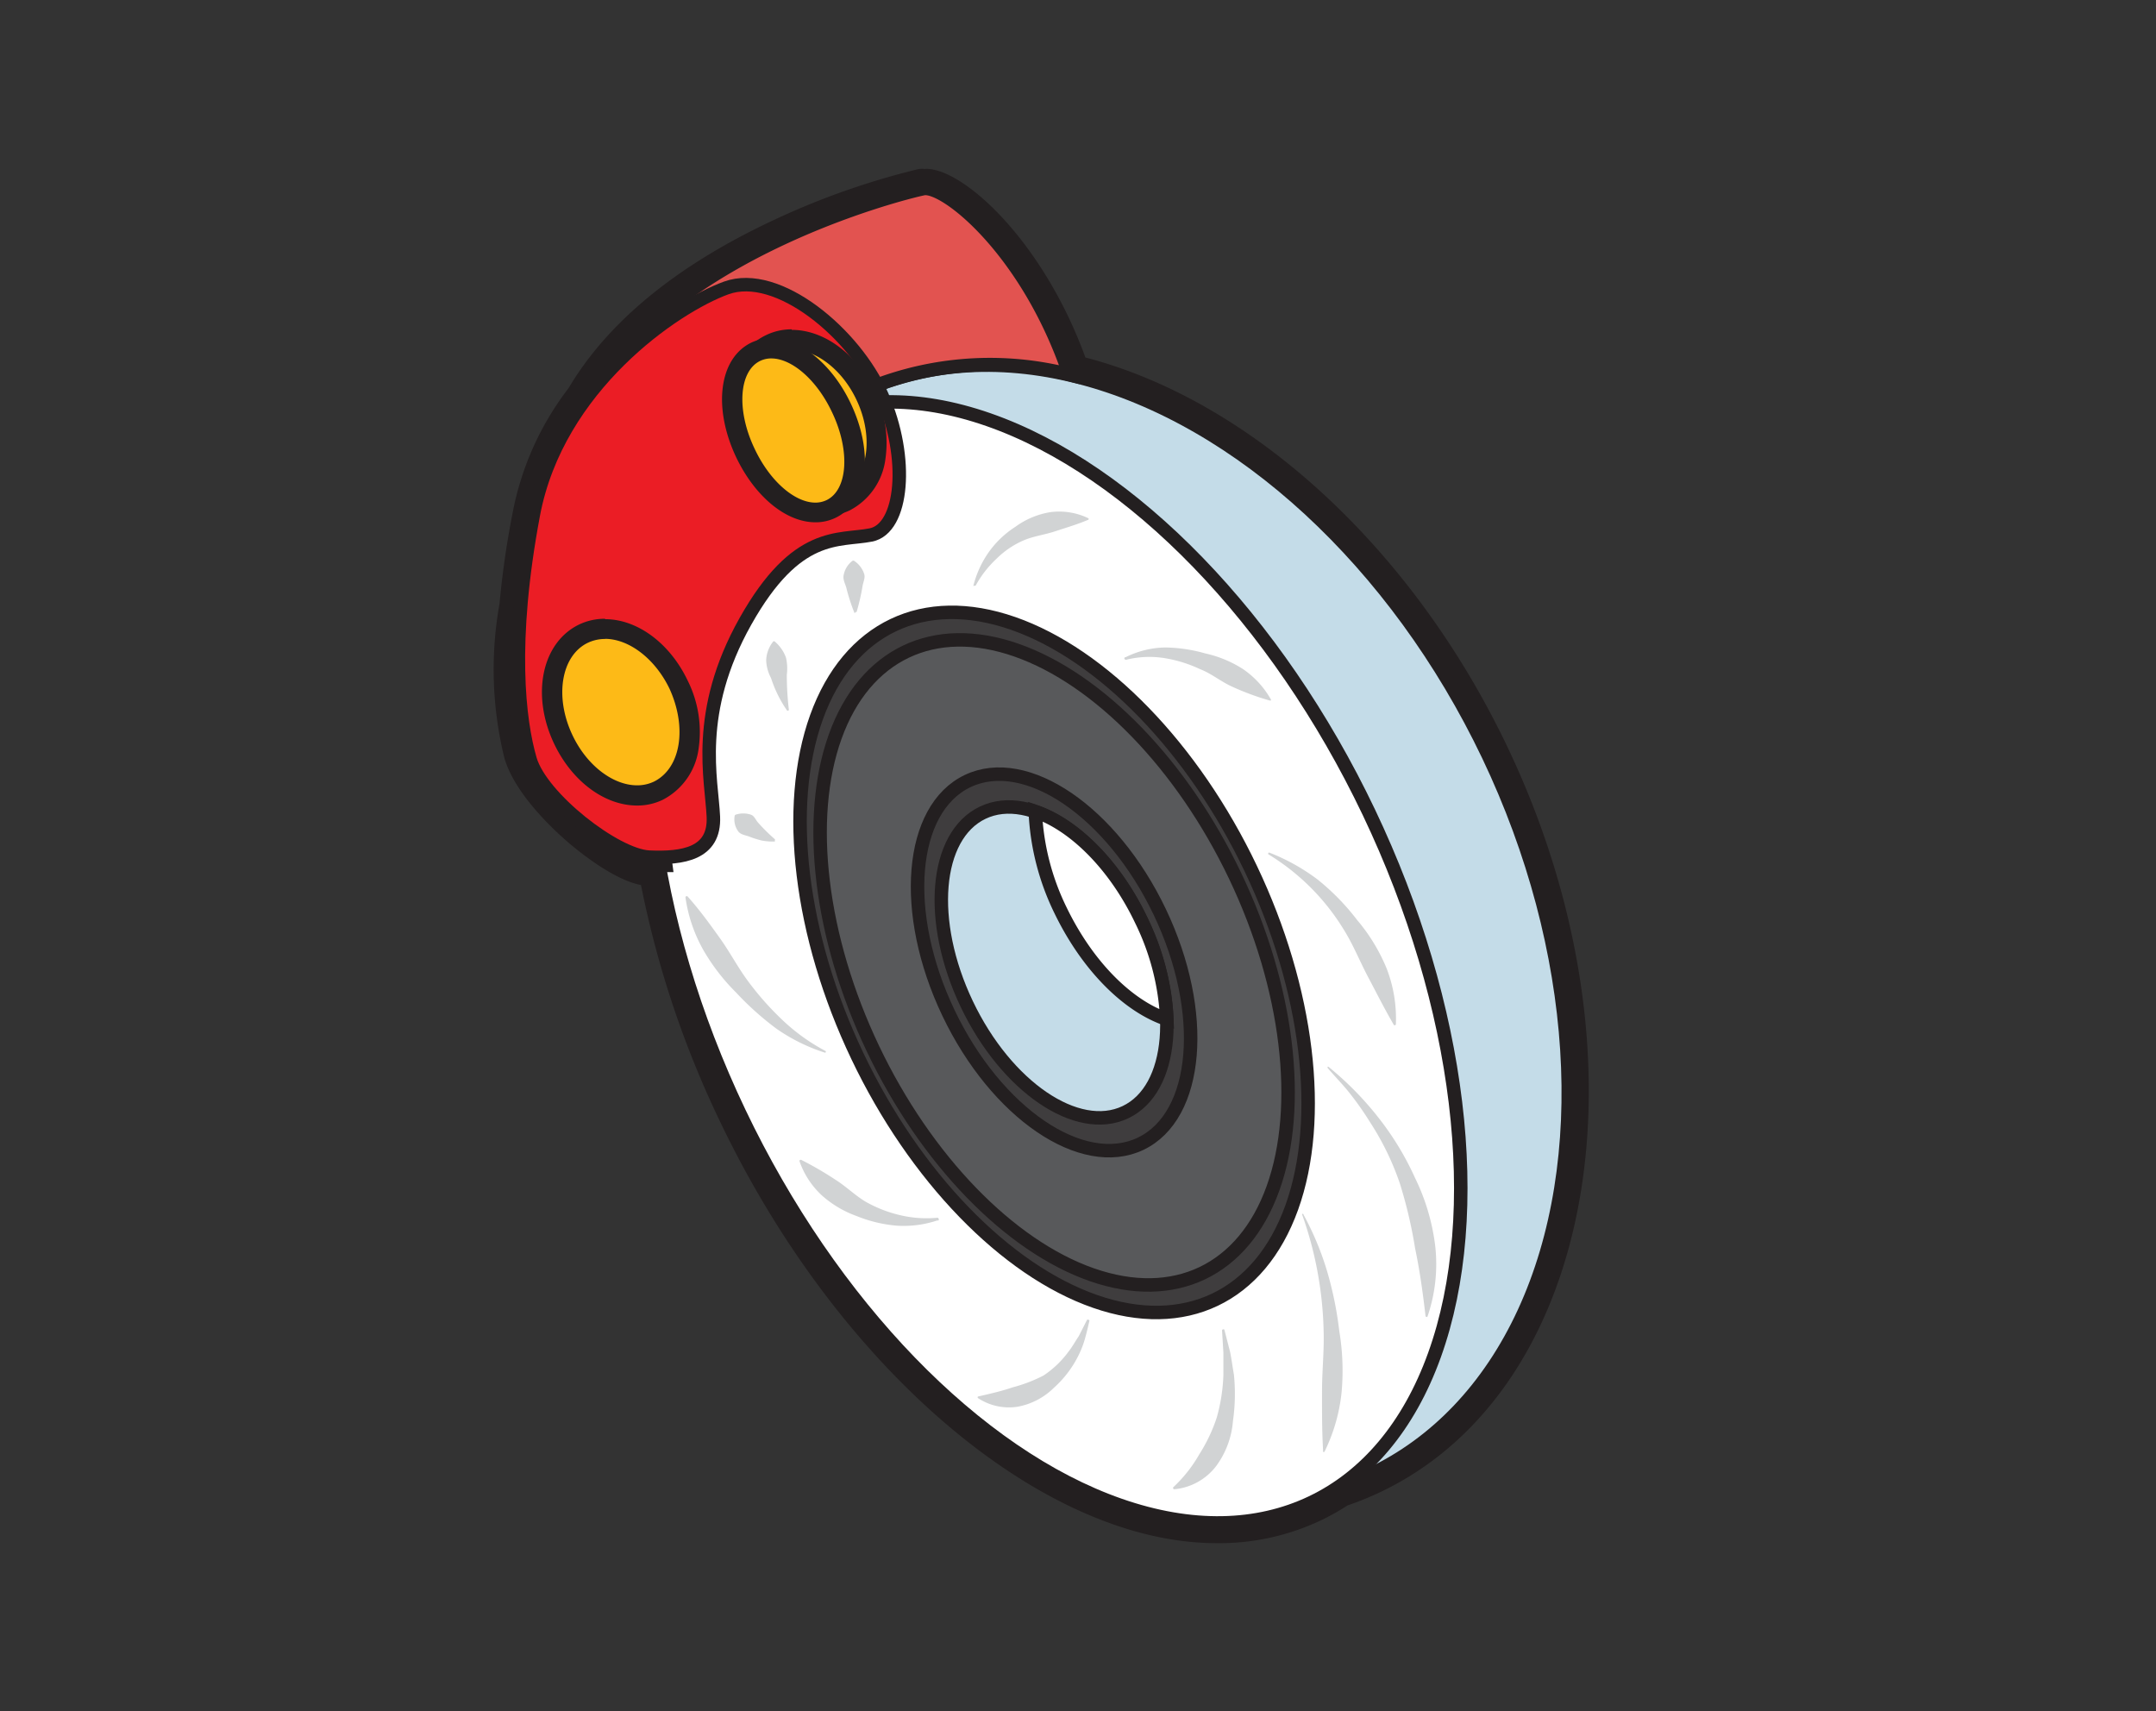 <svg xmlns="http://www.w3.org/2000/svg" viewBox="0 0 160 127"><rect x="0" y="0" width="160" height="127" fill="#333333" stroke="none"/><defs><style>.cls-1{fill:#2b3990;}.cls-2{fill:#231f20;}.cls-3{fill:#c4dce8;}.cls-3,.cls-4,.cls-5,.cls-6,.cls-7,.cls-8{stroke:#231f20;stroke-miterlimit:10;}.cls-4{fill:#fff;}.cls-5{fill:#3f3d3e;}.cls-6{fill:#58595b;}.cls-7{fill:#e25350;}.cls-8{fill:#eb1d25;}.cls-9{fill:#fdba17;}.cls-10{fill:#d1d3d4;}</style></defs><g id="steering_wheel" data-name="steering wheel"><path class="cls-1" d="M90.37,113.76c-12.63,0-27.51-12.7-36.18-30.89A72.16,72.16,0,0,1,48.29,65h-.17c-2.71-.19-8.86-5.39-9.87-8.94a26.68,26.68,0,0,1-.34-11.18,65,65,0,0,1,.94-6.8,21,21,0,0,1,4-8.87c6.76-11.7,25.3-15.88,25.48-15.91a1.55,1.55,0,0,1,.31,0c2.19,0,8.09,4.91,11.25,13.93,12.3,3,24.22,13.93,31.19,28.55,10.72,22.47,6.67,46.84-9,54.33a23.08,23.08,0,0,1-2.47,1,15.84,15.84,0,0,1-2,1.12,16.86,16.86,0,0,1-7.29,1.6Z"/><path class="cls-2" d="M68.68,14c1.8,0,7.66,4.84,10.68,13.81C91.17,30.55,103.24,40.94,110.45,56c10.55,22.14,6.67,46-8.68,53.33a21,21,0,0,1-2.48,1,15.64,15.64,0,0,1-2,1.12,16,16,0,0,1-7,1.53C78.28,113,63.65,101,54.87,82.55a71.81,71.81,0,0,1-5.95-18.31c-.25,0-.51,0-.75,0-2.26-.16-8.23-5-9.2-8.39A26.26,26.26,0,0,1,38.65,45a67.73,67.73,0,0,1,.93-6.77,20.48,20.48,0,0,1,3.91-8.56c6.39-11,23.51-15.32,25-15.63h.16m0-1.5a2.32,2.32,0,0,0-.46,0,56.52,56.52,0,0,0-11,3.9c-7.08,3.34-12.11,7.5-15,12.37a21.88,21.88,0,0,0-4.12,9.11,66.59,66.59,0,0,0-1,6.88,27.57,27.57,0,0,0,.36,11.45c.74,2.57,3.45,5.14,4.58,6.13.8.7,3.46,2.9,5.56,3.3a73.53,73.53,0,0,0,5.85,17.52c8.8,18.44,24,31.32,36.86,31.32A17.59,17.59,0,0,0,98,112.84a17.34,17.34,0,0,0,2-1.12,22.89,22.89,0,0,0,2.46-1c16.07-7.67,20.29-32.49,9.39-55.33-7-14.66-18.92-25.64-31.3-28.86-3.13-8.6-9-14-11.82-14Z"/><ellipse class="cls-3" cx="82.66" cy="69.3" rx="30.79" ry="44.4" transform="translate(-21.78 42.33) rotate(-25.49)"/><ellipse class="cls-4" cx="78.23" cy="71.41" rx="25.88" ry="44.4" transform="translate(-23.12 40.63) rotate(-25.49)"/><ellipse class="cls-5" cx="78.23" cy="71.41" rx="16.17" ry="27.73" transform="translate(-23.12 40.63) rotate(-25.49)"/><ellipse class="cls-6" cx="78.23" cy="71.41" rx="14.89" ry="25.55" transform="translate(-23.12 40.63) rotate(-25.49)"/><ellipse class="cls-5" cx="78.23" cy="71.41" rx="8.69" ry="14.91" transform="translate(-23.12 40.63) rotate(-25.49)"/><ellipse class="cls-3" cx="78.23" cy="71.41" rx="7.18" ry="12.31" transform="translate(-23.12 40.63) rotate(-25.49)"/><path class="cls-4" d="M76.83,60.22a18.48,18.48,0,0,0,1.87,7.33c2,4.14,5,7.11,7.89,8.09a18.59,18.59,0,0,0-1.88-7.32C82.74,64.17,79.7,61.2,76.83,60.22Z"/><path class="cls-7" d="M63.55,29.22A23.8,23.8,0,0,1,79.36,27.8C76.24,18.55,70.11,13.68,68.52,14s-21,5.17-26.16,17.93S38,52.44,39,55.83s6.94,8.23,9.2,8.39c.38,0,.79,0,1.21,0C47.33,48.53,52.42,34.52,63.55,29.22Z"/><path class="cls-8" d="M48.17,63.61c2.5.11,4.89-.24,4.77-3s-1.43-7.72,2.38-14.5,6.92-5.94,9.31-6.41,2.86-5.7.83-10.33-7.75-9.39-11.57-8S41.37,28.68,39.58,38.19s-1.07,15.32-.24,18.17S45.67,63.49,48.17,63.61Z"/><path class="cls-9" d="M61.14,37.55c-2.09,0-4.28-1.66-5.46-4.14a7.78,7.78,0,0,1-.75-4.59,4.22,4.22,0,0,1,2.24-3.28,3.73,3.73,0,0,1,1.59-.35c2.09,0,4.29,1.66,5.47,4.14,1.53,3.21.86,6.74-1.5,7.87A3.7,3.7,0,0,1,61.14,37.55Z"/><path class="cls-2" d="M58.76,25.94c1.76,0,3.71,1.44,4.79,3.71,1.36,2.85.85,5.92-1.14,6.87a2.94,2.94,0,0,1-1.27.28c-1.75,0-3.7-1.44-4.79-3.71-1.35-2.85-.84-5.92,1.15-6.87a2.87,2.87,0,0,1,1.26-.28m0-1.5h0a4.31,4.31,0,0,0-1.91.43c-2.78,1.32-3.59,5.22-1.85,8.86,1.32,2.78,3.73,4.57,6.14,4.57a4.41,4.41,0,0,0,1.91-.42,5,5,0,0,0,2.66-3.83,8.62,8.62,0,0,0-.8-5c-1.33-2.78-3.74-4.57-6.15-4.57Z"/><path class="cls-9" d="M60.51,38c-1.85,0-3.94-1.76-5.19-4.39-1.56-3.26-1.22-6.57.77-7.52a2.65,2.65,0,0,1,1.15-.25c1.85,0,3.94,1.76,5.19,4.38,1.56,3.27,1.22,6.58-.78,7.53A2.6,2.6,0,0,1,60.51,38Z"/><path class="cls-2" d="M57.24,26.6c1.51,0,3.37,1.57,4.51,4,1.36,2.84,1.17,5.76-.42,6.52a1.92,1.92,0,0,1-.82.18c-1.51,0-3.37-1.57-4.51-4-1.36-2.84-1.17-5.76.42-6.52a1.89,1.89,0,0,1,.82-.18m0-1.5h0a3.5,3.5,0,0,0-1.47.32c-2.41,1.15-2.89,4.82-1.13,8.53,1.4,2.92,3.7,4.81,5.87,4.81A3.36,3.36,0,0,0,62,38.43c2.41-1.15,2.89-4.81,1.12-8.52C61.73,27,59.37,25.1,57.24,25.1Z"/><path class="cls-9" d="M47.28,59c-2.09,0-4.29-1.66-5.47-4.14-1.53-3.21-.86-6.74,1.5-7.87a3.7,3.7,0,0,1,1.59-.35c2.09,0,4.28,1.66,5.46,4.14,1.54,3.21.86,6.74-1.49,7.87A3.76,3.76,0,0,1,47.28,59Z"/><path class="cls-2" d="M44.9,47.41c1.75,0,3.7,1.44,4.79,3.71C51,54,50.53,57,48.54,58a2.87,2.87,0,0,1-1.26.28c-1.76,0-3.71-1.44-4.79-3.71-1.36-2.85-.85-5.92,1.14-6.87a2.94,2.94,0,0,1,1.27-.28m0-1.5h0a4.41,4.41,0,0,0-1.91.42c-2.78,1.33-3.6,5.22-1.86,8.87,1.33,2.78,3.74,4.57,6.15,4.57a4.31,4.31,0,0,0,1.91-.43,5,5,0,0,0,2.66-3.83,8.53,8.53,0,0,0-.81-5c-1.32-2.78-3.73-4.57-6.14-4.57Z"/><path class="cls-10" d="M72.23,43.49A7.52,7.52,0,0,1,73.36,41a7.19,7.19,0,0,1,2-1.91A6,6,0,0,1,78,38a5,5,0,0,1,2.77.46.08.08,0,0,1,0,.11.08.08,0,0,1,0,0h0c-.88.37-1.69.6-2.47.86s-1.58.35-2.33.67a6.46,6.46,0,0,0-2,1.35,7.89,7.89,0,0,0-1.56,2h0a.07.07,0,0,1-.1,0A.08.08,0,0,1,72.23,43.49Z"/><path class="cls-10" d="M83.54,48.77a6.86,6.86,0,0,1,2.9-.72,11.35,11.35,0,0,1,3,.44,8.65,8.65,0,0,1,2.8,1.16,6.79,6.79,0,0,1,2.06,2.23.08.08,0,0,1,0,.11h-.06a19.39,19.39,0,0,1-2.73-1c-.86-.37-1.59-1-2.45-1.33a9.86,9.86,0,0,0-2.64-.82,7.16,7.16,0,0,0-2.8.11.08.08,0,0,1-.1,0A.09.09,0,0,1,83.54,48.77Z"/><path class="cls-10" d="M94.19,63.27a14.89,14.89,0,0,1,3.59,2,17.28,17.28,0,0,1,2.93,3,13.51,13.51,0,0,1,2.19,3.59,10.3,10.3,0,0,1,.69,4.15.07.07,0,0,1-.08.07.07.07,0,0,1-.06,0c-.71-1.22-1.3-2.4-1.92-3.57s-1.1-2.39-1.8-3.51a16.78,16.78,0,0,0-5.6-5.6h0a.08.08,0,0,1,0-.1A.07.07,0,0,1,94.19,63.27Z"/><path class="cls-10" d="M98.59,79.17a23.66,23.66,0,0,1,3.65,3.7A21.5,21.5,0,0,1,105,87.39a15.78,15.78,0,0,1,1.51,5.08,12,12,0,0,1-.58,5.25.07.07,0,0,1-.09,0,.07.07,0,0,1-.05-.06h0c-.2-1.73-.43-3.39-.77-5a34.12,34.12,0,0,0-1.14-4.85,20.32,20.32,0,0,0-2.2-4.52,23,23,0,0,0-1.46-2.09c-.52-.67-1.13-1.28-1.68-1.93h0a.08.08,0,0,1,0-.11A.09.09,0,0,1,98.59,79.17Z"/><path class="cls-10" d="M96.74,90.15a21.85,21.85,0,0,1,1.74,4.17,26.72,26.72,0,0,1,.91,4.46,17.85,17.85,0,0,1,.17,4.56,13,13,0,0,1-1.27,4.4.08.08,0,0,1-.1,0,.07.07,0,0,1,0-.07c-.09-1.53-.08-3-.08-4.46s.16-2.91.12-4.38a27.6,27.6,0,0,0-1.58-8.65.07.07,0,0,1,0-.1A.07.07,0,0,1,96.74,90.15Z"/><path class="cls-10" d="M90.87,98.71l.42,1.63c.11.55.18,1.1.28,1.67a14.19,14.19,0,0,1-.07,3.44,6.48,6.48,0,0,1-1.24,3.34,4.41,4.41,0,0,1-3.12,1.73.09.09,0,0,1-.08-.08.14.14,0,0,1,0-.06h0A10.3,10.3,0,0,0,89,107.93a12.14,12.14,0,0,0,1.3-2.74,13.19,13.19,0,0,0,.49-3.16c0-.54,0-1.09,0-1.64l-.1-1.65h0a.07.07,0,0,1,.07-.08A.07.07,0,0,1,90.87,98.71Z"/><path class="cls-10" d="M80.85,98c-.1.45-.21.91-.34,1.37s-.31.9-.53,1.33A8,8,0,0,1,78.2,103a5.14,5.14,0,0,1-2.71,1.4,4.18,4.18,0,0,1-2.92-.65.09.09,0,0,1,0-.11.05.05,0,0,1,0,0h0c1-.23,1.79-.41,2.57-.68a11.12,11.12,0,0,0,2.3-.88,7.3,7.3,0,0,0,1.86-1.78c.28-.35.49-.75.75-1.13l.62-1.22h0a.08.08,0,0,1,.11,0A.06.06,0,0,1,80.85,98Z"/><path class="cls-10" d="M69.56,90.57a7.89,7.89,0,0,1-3,.39,10.18,10.18,0,0,1-3-.72A7.87,7.87,0,0,1,61,88.72a6.23,6.23,0,0,1-1.67-2.55.1.1,0,0,1,.06-.1h.06A25.18,25.18,0,0,1,62,87.55c.78.49,1.43,1.14,2.22,1.62a9.59,9.59,0,0,0,2.54,1,8.48,8.48,0,0,0,2.81.2h0a.08.08,0,0,1,.08.07A.08.08,0,0,1,69.56,90.57Z"/><path class="cls-10" d="M61.22,78.12a13.43,13.43,0,0,1-3.6-1.78,21.92,21.92,0,0,1-3-2.69,15,15,0,0,1-2.46-3.21,11.11,11.11,0,0,1-1.29-3.84.08.08,0,0,1,.07-.09.11.11,0,0,1,.07,0c.9,1,1.67,2.07,2.42,3.12s1.34,2.19,2.11,3.22a21.87,21.87,0,0,0,2.56,2.88A14.5,14.5,0,0,0,61.27,78a.08.08,0,0,1,0,.1A.07.07,0,0,1,61.22,78.12Z"/><path class="cls-10" d="M57.5,62.45a4.3,4.3,0,0,1-1-.08,7.4,7.4,0,0,1-.91-.29c-.29-.11-.66-.14-.83-.42a1.5,1.5,0,0,1-.24-1.11.13.13,0,0,1,.1-.1h0a1.8,1.8,0,0,1,1.08,0c.28.08.37.39.56.6a14.19,14.19,0,0,0,1.23,1.22.07.07,0,0,1,0,.11A.05.05,0,0,1,57.5,62.45Z"/><path class="cls-10" d="M58.41,52.73a9.17,9.17,0,0,1-1.19-2.41A3,3,0,0,1,56.86,49a2.36,2.36,0,0,1,.51-1.38.09.09,0,0,1,.14,0h0a2.81,2.81,0,0,1,.82,1.19,3.59,3.59,0,0,1,.06,1.27c0,.85.05,1.7.15,2.57a.07.07,0,0,1-.06.09A.08.08,0,0,1,58.41,52.73Z"/><path class="cls-10" d="M63.42,45.51a14.21,14.21,0,0,1-.61-1.88c-.08-.31-.29-.63-.19-1a1.71,1.71,0,0,1,.63-1,.12.12,0,0,1,.15,0,1.84,1.84,0,0,1,.72.93c.12.3-.06.62-.11.94a15.4,15.4,0,0,1-.44,1.91h0a.08.08,0,0,1-.1,0A.1.1,0,0,1,63.42,45.51Z"/></g></svg>